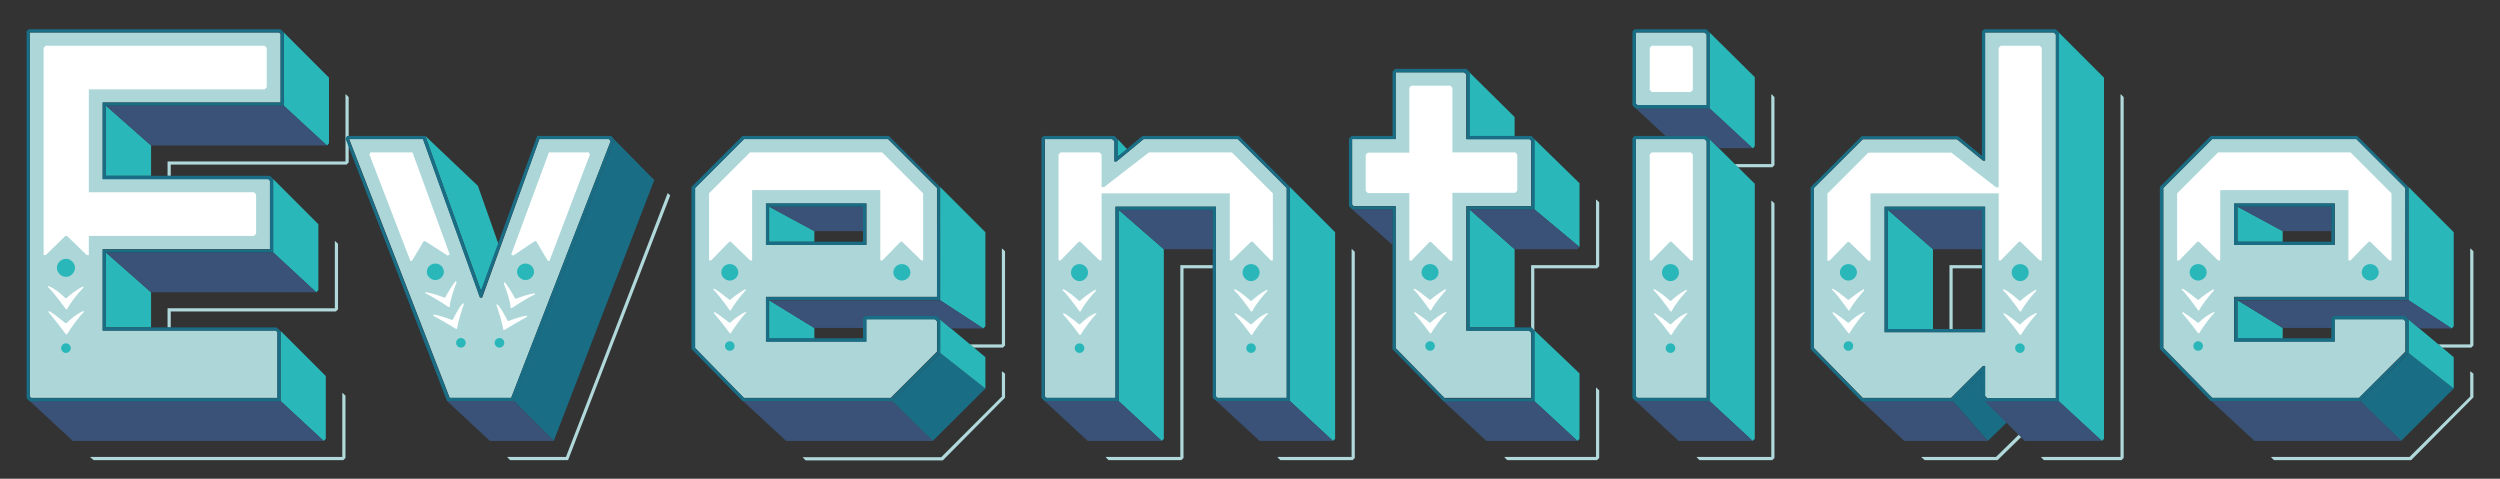 <?xml version="1.0" encoding="utf-8"?>
<!-- Generator: Adobe Illustrator 19.2.0, SVG Export Plug-In . SVG Version: 6.00 Build 0)  -->
<svg version="1.1" id="Layer_1" xmlns="http://www.w3.org/2000/svg" xmlns:xlink="http://www.w3.org/1999/xlink" x="0px" y="0px"
	 viewBox="0 0 940 180" style="enable-background:new 0 0 940 180;" xml:space="preserve">
<rect x="0" y="0" width="940" height="180" fill="#333333" stroke="none"/>
<style type="text/css">
	.st0{fill:#B1D9DB;}
	.st1{fill:#196E86;}
	.st2{fill:#29B7B9;}
	.st3{fill:#3A5277;}
	.st4{fill:#ACD6D8;}
	.st5{fill:#FFFFFF;}
</style>
<path class="st0" d="M125.9,115.9H63v7.2h1.2v-6h62.1l0.8-0.8V91.7l-1-1h-0.2V115.9z M128.7,171.8H34v0.2l1.2,1h93.9l0.8-0.8v-23.4
	l-1-1h-0.2L128.7,171.8L128.7,171.8z M129.9,60.7H63v5.4h1.2v-4.2h66.1l0.8-0.8V36.5l-1-1h-0.2V60.7z"/>
<polygon class="st0" points="252,73.5 251.2,72.7 251,72.7 212.8,171.8 190.8,171.8 190.8,172 191.8,173 213.6,173 "/>
<path class="st0" d="M376.7,129.5h-12l1.4,1.2h11l0.8-0.8V94.5l-1-1h-0.2L376.7,129.5L376.7,129.5z M377.9,140.5l-1-0.8h-0.2v9.4
	l-22.8,22.8h-52v0.2l1,1h51.6l23.4-23.6V140.5z"/>
<path class="st0" d="M508.2,171.8h-27.8v0.2l1,1h27.2l0.8-0.8V94.7l-1-1h-0.2V171.8z M415.8,171.8v0.2l1,1h27.4l0.8-0.8v-71.3h11
	v-1.2h-12.2v72.1L415.8,171.8L415.8,171.8z"/>
<path class="st0" d="M600.5,173l0.8-0.8v-25.4l-1-1h-0.2v26h-34.4v0.2l1,1H600.5z M576.9,124.3v-23.4h23.6l0.8-0.8v-24l-1-1h-0.2
	v24.6h-24.4v23.4L576.9,124.3z"/>
<path class="st0" d="M666,61.7h-13.6v0.2l1,1h13l0.8-0.8V36.5l-1-1H666V61.7z M666,171.8h-28v0.2l1,1h27.4l0.8-0.8V76.5l-1-1H666
	V171.8z"/>
<path class="st0" d="M759.1,163.4l-8.6,8.4h-28v0.2l1.2,1h27.4l9-8.8L759.1,163.4z M797.3,171.8h-29.8v0.2l1,1h29.2l0.8-0.8V36.5
	l-1-1h-0.2V171.8z M734.2,123.7v-22.8h11v-1.2H733v24H734.2z"/>
<path class="st0" d="M928.8,129.5h-12l1.4,1.2h11l0.8-0.8V94.5l-1-1h-0.2V129.5z M930,140.5l-1-0.8h-0.2v9.4L906,171.8h-52v0.2l1,1
	h51.6l23.4-23.6V140.5z"/>
<polygon class="st1" points="231,52.5 193.2,150.8 208.2,165.8 246,67.7 "/>
<polygon class="st1" points="350.7,165.8 370.5,146.1 353.5,132.7 335.3,150.8 "/>
<polygon class="st1" points="745.2,149.6 745.2,139.7 734.2,150.8 747.4,165.8 754.6,158.8 "/>
<polygon class="st1" points="902.8,165.8 922.6,146.1 905.6,132.7 887.4,150.8 "/>
<path class="st2" d="M56.8,123.1v-13.2l-17-15v28.2H56.8z M121.7,165.8l0.8-0.8v-23.6l-17-17v26.4L121.7,165.8z M56.8,66.1V54.7
	l-17-15v26.4H56.8z M122.9,54.7l0.8-0.8V29.2l-17-17v27.6L122.9,54.7z M118.9,109.9l0.8-0.8V84.3l-17-17v27.6L118.9,109.9z"/>
<polygon class="st2" points="187.4,91.7 179.7,69.9 159.9,51.1 180.7,108.9 181.1,108.9 "/>
<path class="st2" d="M370.5,146.1v-11.8l-17-14.2v12.6L370.5,146.1z M289.2,127.3h17v-4l-17-10.4V127.3z M369.7,123.5l0.8-0.8V87.3
	l-17-17v42.6L369.7,123.5z M289.2,77.7v13.2h17v-4L289.2,77.7z"/>
<path class="st2" d="M420.2,52.3v6.6l3.6-2.8L420.2,52.3z M420.6,78.9v71.9l16.2,15l0.8-0.8V93.7L420.6,78.9z M485,70.3v80.5
	l16.2,15l0.8-0.8V87.3L485,70.3z"/>
<path class="st2" d="M593.1,165.8l0.8-0.8v-24.6l-17-16.2v26.6L593.1,165.8z M593.9,92.9v-24l-17-16.6v26.4L593.9,92.9z M569.5,93.7
	l-17-15v44.4h17V93.7z M552.5,27.2v24h17V44L552.5,27.2z"/>
<path class="st2" d="M659.8,29l-17-16.8v28.6l16.2,15l0.8-0.8V29z M659.8,69.1l-17-16.8v98.5l16.2,15l0.8-0.8V69.1z"/>
<path class="st2" d="M726.8,123.7v-30l-17-14.8v44.8H726.8z M790.3,165.8l0.8-0.8V29.2l-17-17v138.7L790.3,165.8z"/>
<path class="st2" d="M922.6,146.1v-11.8l-17-14.2v12.6L922.6,146.1z M841.3,127.3h17v-4l-17-10.4V127.3z M921.8,123.5l0.8-0.8V87.3
	l-17-17v42.6L921.8,123.5z M841.3,77.7v13.2h17v-4L841.3,77.7z"/>
<path class="st3" d="M11.2,150.8l16.2,15h94.3l-16.2-15H11.2z M56.8,54.7h66.1l-16.2-15H39.8L56.8,54.7z M56.8,109.9h62.1l-16.2-15
	H39.8L56.8,109.9z"/>
<polygon class="st3" points="193.2,150.8 168.1,150.8 184.2,165.8 208.2,165.8 "/>
<path class="st3" d="M306.1,123.3h18.4v-3.6l0.8-0.8h27l1.2,1.2l4,3.4h12.2l-16.2-10.6h-64.3L306.1,123.3z M289.2,77.7l17,9.2h18.4
	v-9.2H289.2z M295.6,165.8h55.2l-15.4-15h-56L295.6,165.8z"/>
<path class="st3" d="M485,150.8h-27.6l16.2,15h27.6L485,150.8z M420.6,150.8h-27.8l16.2,15h27.8L420.6,150.8z M456,78.9h-35.4
	l17,14.8H456V78.9z"/>
<path class="st3" d="M523.6,78.7h-15.2l15.2,13.4V78.7z M593.1,93.7l0.8-0.8l-17-14.2h-24.4l17,15H593.1z M576.9,150.8h-34.2
	l16.2,15h34.2L576.9,150.8z"/>
<path class="st3" d="M642.8,40.7H615l11.2,10.4h15.4l4.6,4.6H659L642.8,40.7z M642.8,150.8H615l16.2,15H659L642.8,150.8z"/>
<path class="st3" d="M761.3,165.8h29l-16.2-15h-27.8L761.3,165.8z M726.8,93.7h18.4V78.9h-35.4L726.8,93.7z M734.2,150.8H700l16,15
	h31.4L734.2,150.8z"/>
<path class="st3" d="M858.3,123.3h18.4v-3.6l0.8-0.8h27l1.2,1.2l4,3.4h12.2l-16.2-10.6h-64.3L858.3,123.3z M841.3,77.7l17,9.2h18.4
	v-9.2H841.3z M847.7,165.8h55.2l-15.4-15h-56L847.7,165.8z"/>
<polygon class="st4" points="38.6,93.7 101.5,93.7 101.5,67.9 100.9,67.3 38.6,67.3 38.6,38.5 105.5,38.5 105.5,12.8 104.9,12.2 
	11.2,12.2 11.2,149.1 11.8,149.6 104.3,149.6 104.3,124.9 103.7,124.3 38.6,124.3 "/>
<polygon class="st4" points="181.3,111.9 180.5,111.9 159.1,52.3 131.3,52.3 169.1,149.6 192.2,149.6 229.6,53.1 229,52.3 
	202.8,52.3 "/>
<path class="st4" d="M288,92.1V76.5h37.8v15.6H288z M352.3,70.7l-18.4-18.4h-54.2l-18.4,18.4v60.1l18.4,18.8h55.2l17.4-17.4v-11.4
	l-0.8-0.8h-25.8v8.4H288v-16.8h64.3V70.7z"/>
<polygon class="st4" points="419,53.1 418.2,52.3 392.9,52.3 392.9,149.1 393.5,149.6 419.4,149.6 419.4,77.7 457.2,77.7 
	457.2,149.1 457.8,149.6 483.8,149.6 483.8,70.7 465.4,52.3 430,52.3 419.8,60.7 419,60.7 "/>
<polygon class="st4" points="524.8,52.3 508.4,52.3 508.4,76.9 509,77.5 524.8,77.5 524.8,130.9 543.1,149.6 575.7,149.6 
	575.7,125.1 574.9,124.3 551.3,124.3 551.3,77.5 575.7,77.5 575.7,52.9 575.1,52.3 551.3,52.3 551.3,28 550.5,27.2 524.8,27.2 "/>
<path class="st4" d="M641.7,13l-0.8-0.8h-25.8V39l0.6,0.6h26V13z M641.7,53.1l-0.8-0.8h-25.8V149l0.6,0.6h26V53.1z"/>
<path class="st4" d="M746.4,77.7v47.2h-37.8V77.7H746.4z M746.4,148.9l0.8,0.8H773V13l-0.8-0.8h-25.8v48.2h-0.8l-9.8-8h-35.4
	L682,70.7v60.1l18.4,18.8h33.2l12-12h0.8V148.9z"/>
<path class="st4" d="M840.1,92.1V76.5h37.8v15.6H840.1z M904.4,70.7L886,52.3h-54.2l-18.4,18.4v60.1l18.4,18.8H887l17.4-17.4v-11.4
	l-0.8-0.8h-25.8v8.4H840v-16.8h64.3L904.4,70.7L904.4,70.7z"/>
<path class="st1" d="M39.8,123.1V94.9h62.9V67.3l-1.2-1.2H39.8V39.7h66.9V12.2l-1.2-1.2H10.8L10,11.8v137.9l1.2,1.2h94.3v-26.4
	l-1.6-1.4H39.8z M38.6,124.3h65.1l0.6,0.6v24.8H11.8l-0.6-0.6V12.2h93.7l0.6,0.6v25.8H38.6v28.8h62.3l0.6,0.6v25.8H38.6V124.3z"/>
<path class="st1" d="M202.8,52.3H229l0.6,0.8l-37.4,96.5H169l-37.8-97.3H159l21.4,59.5h0.8L202.8,52.3z M159.9,51.1h-29.4l-0.6,1
	l38.2,98.7h25.2L231,52.5l-1.2-1.4H202l-21,57.7h-0.4L159.9,51.1z"/>
<path class="st1" d="M325.7,92.1V76.5H288v15.6H325.7z M352.3,111.7H288v16.8h37.8v-8.4h25.8l0.8,0.8v11.4L335,149.7h-55.2
	l-18.4-18.8V70.7l18.4-18.4H334l18.4,18.4L352.3,111.7L352.3,111.7z M324.5,90.9h-35.4V77.7h35.4V90.9z M335.3,150.8l18.2-18.2V120
	l-1.2-1.2h-27l-0.8,0.8v7.6h-35.4v-14.4h64.3V70.3l-19.2-19.2h-55L260,70.3v60.9l19.2,19.6L335.3,150.8L335.3,150.8z"/>
<path class="st1" d="M419,60.7h0.8l10.2-8.4h35.4l18.4,18.4v78.9h-26l-0.6-0.6V77.7h-37.8v71.9h-26l-0.6-0.6V52.3h25.4l0.8,0.8
	L419,60.7L419,60.7z M420.2,52.3l-1.2-1.2h-26.6l-0.8,0.8v97.7l1.2,1.2h27.8V78.9H456v70.7l1.4,1.2H485V70.3l-19.2-19.2h-36.2
	l-9.4,7.8L420.2,52.3L420.2,52.3z"/>
<path class="st1" d="M524.8,27.2h25.8l0.8,0.8v24.4h23.8l0.6,0.6v24.6h-24.4v46.8H575l0.8,0.8v24.6h-32.6L524.8,131V77.6H509
	l-0.6-0.6V52.3h16.4V27.2z M523.6,131.3l19.2,19.6H577v-26.6l-1.2-1.2h-23.2V78.7H577V52.3l-1.2-1.2h-23.2v-24l-1.2-1.2h-26.8l-1,1
	v24.2h-15.4l-1,1v25.4l1.2,1.2h15.2V131.3z"/>
<path class="st1" d="M641.7,39.5h-26l-0.6-0.6V12.2h25.8l0.8,0.8V39.5z M642.8,12.2l-1.2-1.2h-27l-0.8,0.8v27.8l1.2,1.2h27.8V12.2z
	 M641.7,149.6h-26l-0.6-0.6V52.3h25.8l0.8,0.8V149.6z M642.8,52.3l-1.2-1.2h-27l-0.8,0.8v97.7l1.2,1.2h27.8V52.3z"/>
<path class="st1" d="M708.6,77.7v47.2h37.8V77.7H708.6z M745.2,78.9v44.8h-35.4V78.9C709.8,78.9,745.2,78.9,745.2,78.9z
	 M745.2,139.7v10l1.2,1.2h27.8V12.2L773,11h-27l-0.8,0.8v46.8l-9-7.4H700l-19.2,19.2v60.9l19.2,19.6h34.2L745.2,139.7z M746.4,137.7
	h-0.8l-12,12h-33.2L682,130.9V70.7l18.4-18.4h35.4l9.8,8h0.8V12.2h25.8L773,13v136.7h-25.8l-0.8-0.8V137.7z"/>
<path class="st1" d="M877.8,92.1V76.5H840v15.6H877.8z M904.4,111.7h-64.3v16.8h37.8v-8.4h25.8l0.8,0.8v11.4L887,149.6h-55.2
	l-18.4-18.8V70.7l18.4-18.4H886l18.4,18.4V111.7z M876.6,90.9h-35.4V77.7h35.4V90.9z M887.4,150.8l18.2-18.2V120l-1.2-1.2h-27
	l-0.8,0.8v7.6h-35.4v-14.4h64.3V70.3l-19.2-19.2h-55l-19.2,19.2v60.9l19.2,19.6L887.4,150.8L887.4,150.8z"/>
<path class="st5" d="M25.2,116.3c1.2-2.4,3.6-5.4,6.2-8.2l-0.2-0.4c-2.4,1.2-5.2,3.4-6.2,4.4h-0.4c-1.8-1.8-4-3.6-6.4-4.6l-0.2,0.4
	c1.6,1.4,5.4,6.4,6.8,8.4L25.2,116.3L25.2,116.3z M25.2,125.7c1-1.8,4.6-6.8,6.4-8.4l-0.2-0.4c-2.4,1-4.8,3-6.4,4.6h-0.4
	c-1-0.8-3.8-3.2-6.2-4.6l-0.2,0.4c2.6,3.2,5,6.2,6.6,8.4H25.2z M95.5,88.7l0.8-0.8V73.1l-0.8-0.8H33.4V33.6h66.1l0.8-0.8V18
	l-0.8-0.8H17.2L16.4,18v77.9h0.8l7.4-7.2h0.6l7.4,7.2h0.8v-7.2C33.4,88.7,95.5,88.7,95.5,88.7z"/>
<path class="st5" d="M189.6,124.1c2.2-1.4,5.4-3.2,8.6-5v-0.4c-2.6,0.2-5.8,1.6-7,2l-0.4-0.2c-0.6-1.2-2.6-5.2-3.8-6h-0.4
	c0.8,2.2,2.4,7.4,2.6,9.4L189.6,124.1z M171.9,123.5c0.2-2,1.8-7.2,2.6-9.4h-0.4c-1.2,0.8-3.2,4.8-3.8,6l-0.4,0.2
	c-1.2-0.4-4.4-1.8-7-2v0.4c3.2,1.8,6.4,3.6,8.6,5L171.9,123.5z M169.1,115.3c0.2-2.6,1.4-6,2.6-9.2l-0.4-0.4c-1.6,2-3.2,4.8-3.8,6
	l-0.4,0.2c-2.2-0.8-4.8-1.8-7.2-2v0.4c2,0.8,6.8,3.8,8.8,5.2L169.1,115.3z M192.4,115.9c2-1.4,6.8-4.4,8.8-5.2v-0.4
	c-2.4,0.2-5,1.2-7.2,2l-0.4-0.2c-0.6-1.2-2.2-4-3.8-6l-0.4,0.4c1.2,3.2,2.4,6.6,2.6,9.2L192.4,115.9z M206.4,57.3l-14.2,38.4
	l0.8,0.4l8-5.4h0.6l4.4,7.4h0.6l15.2-40l-0.4-0.8H206.4z M139.3,57.3l-0.4,0.8l15.4,40h0.6l4.4-7.4h0.6l8.4,5.4l0.8-0.4l-14-38.4
	H139.3z"/>
<path class="st5" d="M274.8,116.7c1.2-2.4,3.4-5,5.6-7.6l-0.2-0.4c-2,1.2-4.6,3-5.6,4h-0.4c-1.8-1.4-3.8-3.2-5.8-4.2l-0.2,0.4
	c1.6,1.4,4.8,5.8,6.2,7.8H274.8z M274.8,125.3c1-1.8,4.2-6.2,5.8-7.8l-0.2-0.2c-2,0.8-4.2,2.4-5.8,4h-0.4c-1-0.8-3.6-2.8-5.6-4
	l-0.2,0.4c2.2,2.6,4.4,5.4,6,7.6H274.8z M347.1,97.9V72.7l-15.4-15.4H282l-15.4,15.4v25.2h0.8l6.8-7h0.6l7.2,7h0.8V71.5H331v26.4
	h0.8l6.8-7h0.6l7.2,7H347.1z"/>
<path class="st5" d="M406.3,117.1c1.2-2.4,3.4-5.2,5.8-7.8l-0.2-0.4c-2.2,1.2-4.8,3.2-5.8,4.2h-0.4c-1.8-1.6-3.8-3.4-6-4.4l-0.2,0.4
	c1.6,1.4,5,6,6.4,8H406.3z M470.8,117.1c1.2-2.4,3.4-5.2,5.8-7.8l-0.2-0.4c-2.2,1.2-4.8,3.2-5.8,4.2h-0.4c-1.8-1.6-3.8-3.4-6-4.4
	l-0.2,0.4c1.6,1.4,5,6,6.4,8H470.8z M406.3,125.9c1-1.8,4.4-6.4,6-8l-0.2-0.2c-2.2,0.8-4.4,2.6-6,4.2h-0.4c-1-0.8-3.6-3-5.8-4.2
	l-0.2,0.4c2.4,2.8,4.6,5.6,6.2,7.8H406.3z M470.8,125.9c1-1.8,4.4-6.4,6-8l-0.2-0.2c-2.2,0.8-4.4,2.6-6,4.2h-0.4
	c-1-0.8-3.6-3-5.8-4.2l-0.2,0.4c2.4,2.8,4.6,5.6,6.2,7.8H470.8z M414.2,97.9V72.7h48.2v25.2h0.8l7.2-7h0.6l6.8,7h0.8V72.7
	l-15.4-15.4H432l-16.8,13h-1V58.1l-0.8-0.8h-14.6l-0.8,0.8v39.8h0.8l6.8-7h0.6l7.2,7C413.4,97.9,414.2,97.9,414.2,97.9z"/>
<path class="st5" d="M538.1,116.7c1.2-2.4,3.4-5,5.6-7.6l-0.2-0.4c-2,1.2-4.6,3-5.6,4h-0.4c-1.8-1.4-3.8-3.2-5.8-4.2l-0.2,0.4
	c1.6,1.4,4.8,5.8,6.2,7.8H538.1z M538.1,125.3c1-1.8,4.2-6.2,5.8-7.8l-0.2-0.2c-2,0.8-4.2,2.4-5.8,4h-0.4c-1-0.8-3.6-2.8-5.6-4
	l-0.2,0.4c2.2,2.6,4.4,5.4,6,7.6H538.1z M546.1,33l-0.8-0.8h-14.6l-0.8,0.8v24.4h-15.6l-0.8,0.8v13.6l0.8,0.8h15.6V98h0.8l6.8-7h0.6
	l7.2,7h0.8V72.5h23.6l0.8-0.8V58.1l-0.8-0.8h-23.6V33z"/>
<path class="st5" d="M628.5,117.1c1.2-2.4,3.4-5.2,5.8-7.8l-0.2-0.4c-2.2,1.2-4.8,3.2-5.8,4.2h-0.4c-1.8-1.6-3.8-3.4-6-4.4l-0.2,0.4
	c1.6,1.4,5,6,6.4,8H628.5z M628.5,125.9c1-1.8,4.4-6.4,6-8l-0.2-0.2c-2.2,0.8-4.4,2.6-6,4.2h-0.4c-1-0.8-3.6-3-5.8-4.2l-0.2,0.4
	c2.4,2.8,4.6,5.6,6.2,7.8H628.5z M635.7,34.6l0.8-0.8V18l-0.8-0.8h-14.6l-0.8,0.8v15.8l0.8,0.8H635.7z M636.5,58.1l-0.8-0.8h-14.6
	l-0.8,0.8v39.8h0.8l6.8-7h0.6l7.2,7h0.8V58.1z"/>
<path class="st5" d="M695.4,116.7c1.2-2.4,3.4-5,5.6-7.6l-0.2-0.4c-2,1.2-4.6,3-5.6,4h-0.4c-1.8-1.4-3.8-3.2-5.8-4.2l-0.2,0.4
	c1.6,1.4,4.8,5.8,6.2,7.8H695.4z M695.4,125.3c1-1.8,4.2-6.2,5.8-7.8l-0.2-0.2c-2,0.8-4.2,2.4-5.8,4h-0.4c-1-0.8-3.6-2.8-5.6-4
	l-0.2,0.4c2.2,2.6,4.4,5.4,6,7.6H695.4z M759.9,117.1c1.2-2.4,3.4-5.2,5.8-7.8l-0.2-0.4c-2.2,1.2-4.8,3.2-5.8,4.2h-0.4
	c-1.8-1.6-3.8-3.4-6-4.4l-0.2,0.4c1.6,1.4,5,6,6.4,8H759.9z M759.9,125.9c1-1.8,4.4-6.4,6-8l-0.2-0.2c-2.2,0.8-4.4,2.6-6,4.2h-0.4
	c-1-0.8-3.6-3-5.8-4.2l-0.2,0.4c2.4,2.8,4.6,5.6,6.2,7.8H759.9z M767.7,97.9V18l-0.8-0.8h-14.6l-0.8,0.8v52.4h-1l-16.8-13h-31.2
	l-15.4,15.4V98h0.8l6.8-7h0.6l7.2,7h0.8V72.7h48.2v25.2h0.8l6.8-7h0.6l7.2,7C766.9,97.9,767.7,97.9,767.7,97.9z"/>
<path class="st5" d="M826.9,116.7c1.2-2.4,3.4-5,5.6-7.6l-0.2-0.4c-2,1.2-4.6,3-5.6,4h-0.4c-1.8-1.4-3.8-3.2-5.8-4.2l-0.2,0.4
	c1.6,1.4,4.8,5.8,6.2,7.8H826.9z M826.9,125.3c1-1.8,4.2-6.2,5.8-7.8l-0.2-0.2c-2,0.8-4.2,2.4-5.8,4h-0.4c-1-0.8-3.6-2.8-5.6-4
	l-0.2,0.4c2.2,2.6,4.4,5.4,6,7.6H826.9z M899.2,97.9V72.7l-15.4-15.4H834l-15.4,15.4v25.2h0.8l6.8-7h0.6l7.2,7h0.8V71.5H883v26.4
	h0.8l6.8-7h0.6l7.2,7H899.2z"/>
<path class="st2" d="M23,130.9c0,1,0.8,1.8,1.8,1.8s1.8-0.8,1.8-1.8s-0.8-1.8-1.8-1.8S23,129.9,23,130.9z M21.4,100.7
	c0,1.8,1.6,3.4,3.4,3.4s3.4-1.6,3.4-3.4c0-1.8-1.6-3.4-3.4-3.4C23,97.3,21.4,98.9,21.4,100.7z"/>
<path class="st2" d="M171.5,128.9c0,1,0.8,1.8,1.8,1.8s1.8-0.8,1.8-1.8s-0.8-1.8-1.8-1.8C172.3,127.1,171.5,127.9,171.5,128.9z
	 M160.5,102.3c0,1.4,1.4,3,3.2,3s3.2-1.6,3.2-3c0-1.8-1.4-3.2-3.2-3.2C161.9,99.1,160.5,100.5,160.5,102.3z M189.6,128.9
	c0-1-0.8-1.8-1.8-1.8s-1.8,0.8-1.8,1.8s0.8,1.8,1.8,1.8S189.6,129.9,189.6,128.9z M200.8,102.3c0-1.8-1.4-3.2-3.2-3.2
	s-3.2,1.4-3.2,3.2c0,1.4,1.4,3,3.2,3C199.4,105.3,200.8,103.7,200.8,102.3z"/>
<path class="st2" d="M335.9,102.5c0,1.4,1.4,3,3.2,3c1.8,0,3.2-1.6,3.2-3c0-1.8-1.4-3.2-3.2-3.2S335.9,100.7,335.9,102.5z
	 M272.6,130.1c0,1,0.8,1.8,1.8,1.8s1.8-0.8,1.8-1.8s-0.8-1.8-1.8-1.8S272.6,129.1,272.6,130.1z M271.2,102.5c0,1.4,1.4,3,3.2,3
	s3.2-1.6,3.2-3c0-1.8-1.4-3.2-3.2-3.2S271.2,100.7,271.2,102.5z"/>
<path class="st2" d="M468.6,130.9c0,1,0.8,1.8,1.8,1.8s1.8-0.8,1.8-1.8s-0.8-1.8-1.8-1.8C469.4,129.1,468.6,129.9,468.6,130.9z
	 M467.2,102.5c0,1.6,1.4,3.2,3.2,3.2c1.8,0,3.2-1.6,3.2-3.2c0-1.8-1.4-3.2-3.2-3.2S467.2,100.7,467.2,102.5z M404.1,130.9
	c0,1,0.8,1.8,1.8,1.8s1.8-0.8,1.8-1.8s-0.8-1.8-1.8-1.8C404.9,129.1,404.1,129.9,404.1,130.9z M402.7,102.5c0,1.6,1.4,3.2,3.2,3.2
	c1.8,0,3.2-1.6,3.2-3.2c0-1.8-1.4-3.2-3.2-3.2S402.7,100.7,402.7,102.5z"/>
<path class="st2" d="M535.9,130.1c0,1,0.8,1.8,1.8,1.8s1.8-0.8,1.8-1.8s-0.8-1.8-1.8-1.8S535.9,129.1,535.9,130.1z M534.5,102.5
	c0,1.4,1.4,3,3.2,3s3.2-1.6,3.2-3c0-1.8-1.4-3.2-3.2-3.2S534.5,100.7,534.5,102.5z"/>
<path class="st2" d="M626.3,130.9c0,1,0.8,1.8,1.8,1.8s1.8-0.8,1.8-1.8s-0.8-1.8-1.8-1.8C627.1,129.1,626.3,129.9,626.3,130.9z
	 M624.9,102.5c0,1.6,1.4,3.2,3.2,3.2s3.2-1.6,3.2-3.2c0-1.8-1.4-3.2-3.2-3.2C626.3,99.3,624.9,100.7,624.9,102.5z"/>
<path class="st2" d="M693.2,130.1c0,1,0.8,1.8,1.8,1.8s1.8-0.8,1.8-1.8s-0.8-1.8-1.8-1.8S693.2,129.1,693.2,130.1z M691.8,102.5
	c0,1.4,1.4,3,3.2,3s3.2-1.6,3.2-3c0-1.8-1.4-3.2-3.2-3.2S691.8,100.7,691.8,102.5z M757.7,130.9c0,1,0.8,1.8,1.8,1.8
	s1.8-0.8,1.8-1.8s-0.8-1.8-1.8-1.8C758.5,129.1,757.7,129.9,757.7,130.9z M756.4,102.5c0,1.6,1.4,3.2,3.2,3.2s3.2-1.6,3.2-3.2
	c0-1.8-1.4-3.2-3.2-3.2C757.7,99.3,756.4,100.7,756.4,102.5z"/>
<path class="st2" d="M888,102.5c0,1.4,1.4,3,3.2,3s3.2-1.6,3.2-3c0-1.8-1.4-3.2-3.2-3.2S888,100.7,888,102.5z M824.7,130.1
	c0,1,0.8,1.8,1.8,1.8s1.8-0.8,1.8-1.8s-0.8-1.8-1.8-1.8S824.7,129.1,824.7,130.1z M823.3,102.5c0,1.4,1.4,3,3.2,3s3.2-1.6,3.2-3
	c0-1.8-1.4-3.2-3.2-3.2S823.3,100.7,823.3,102.5z"/>
</svg>
